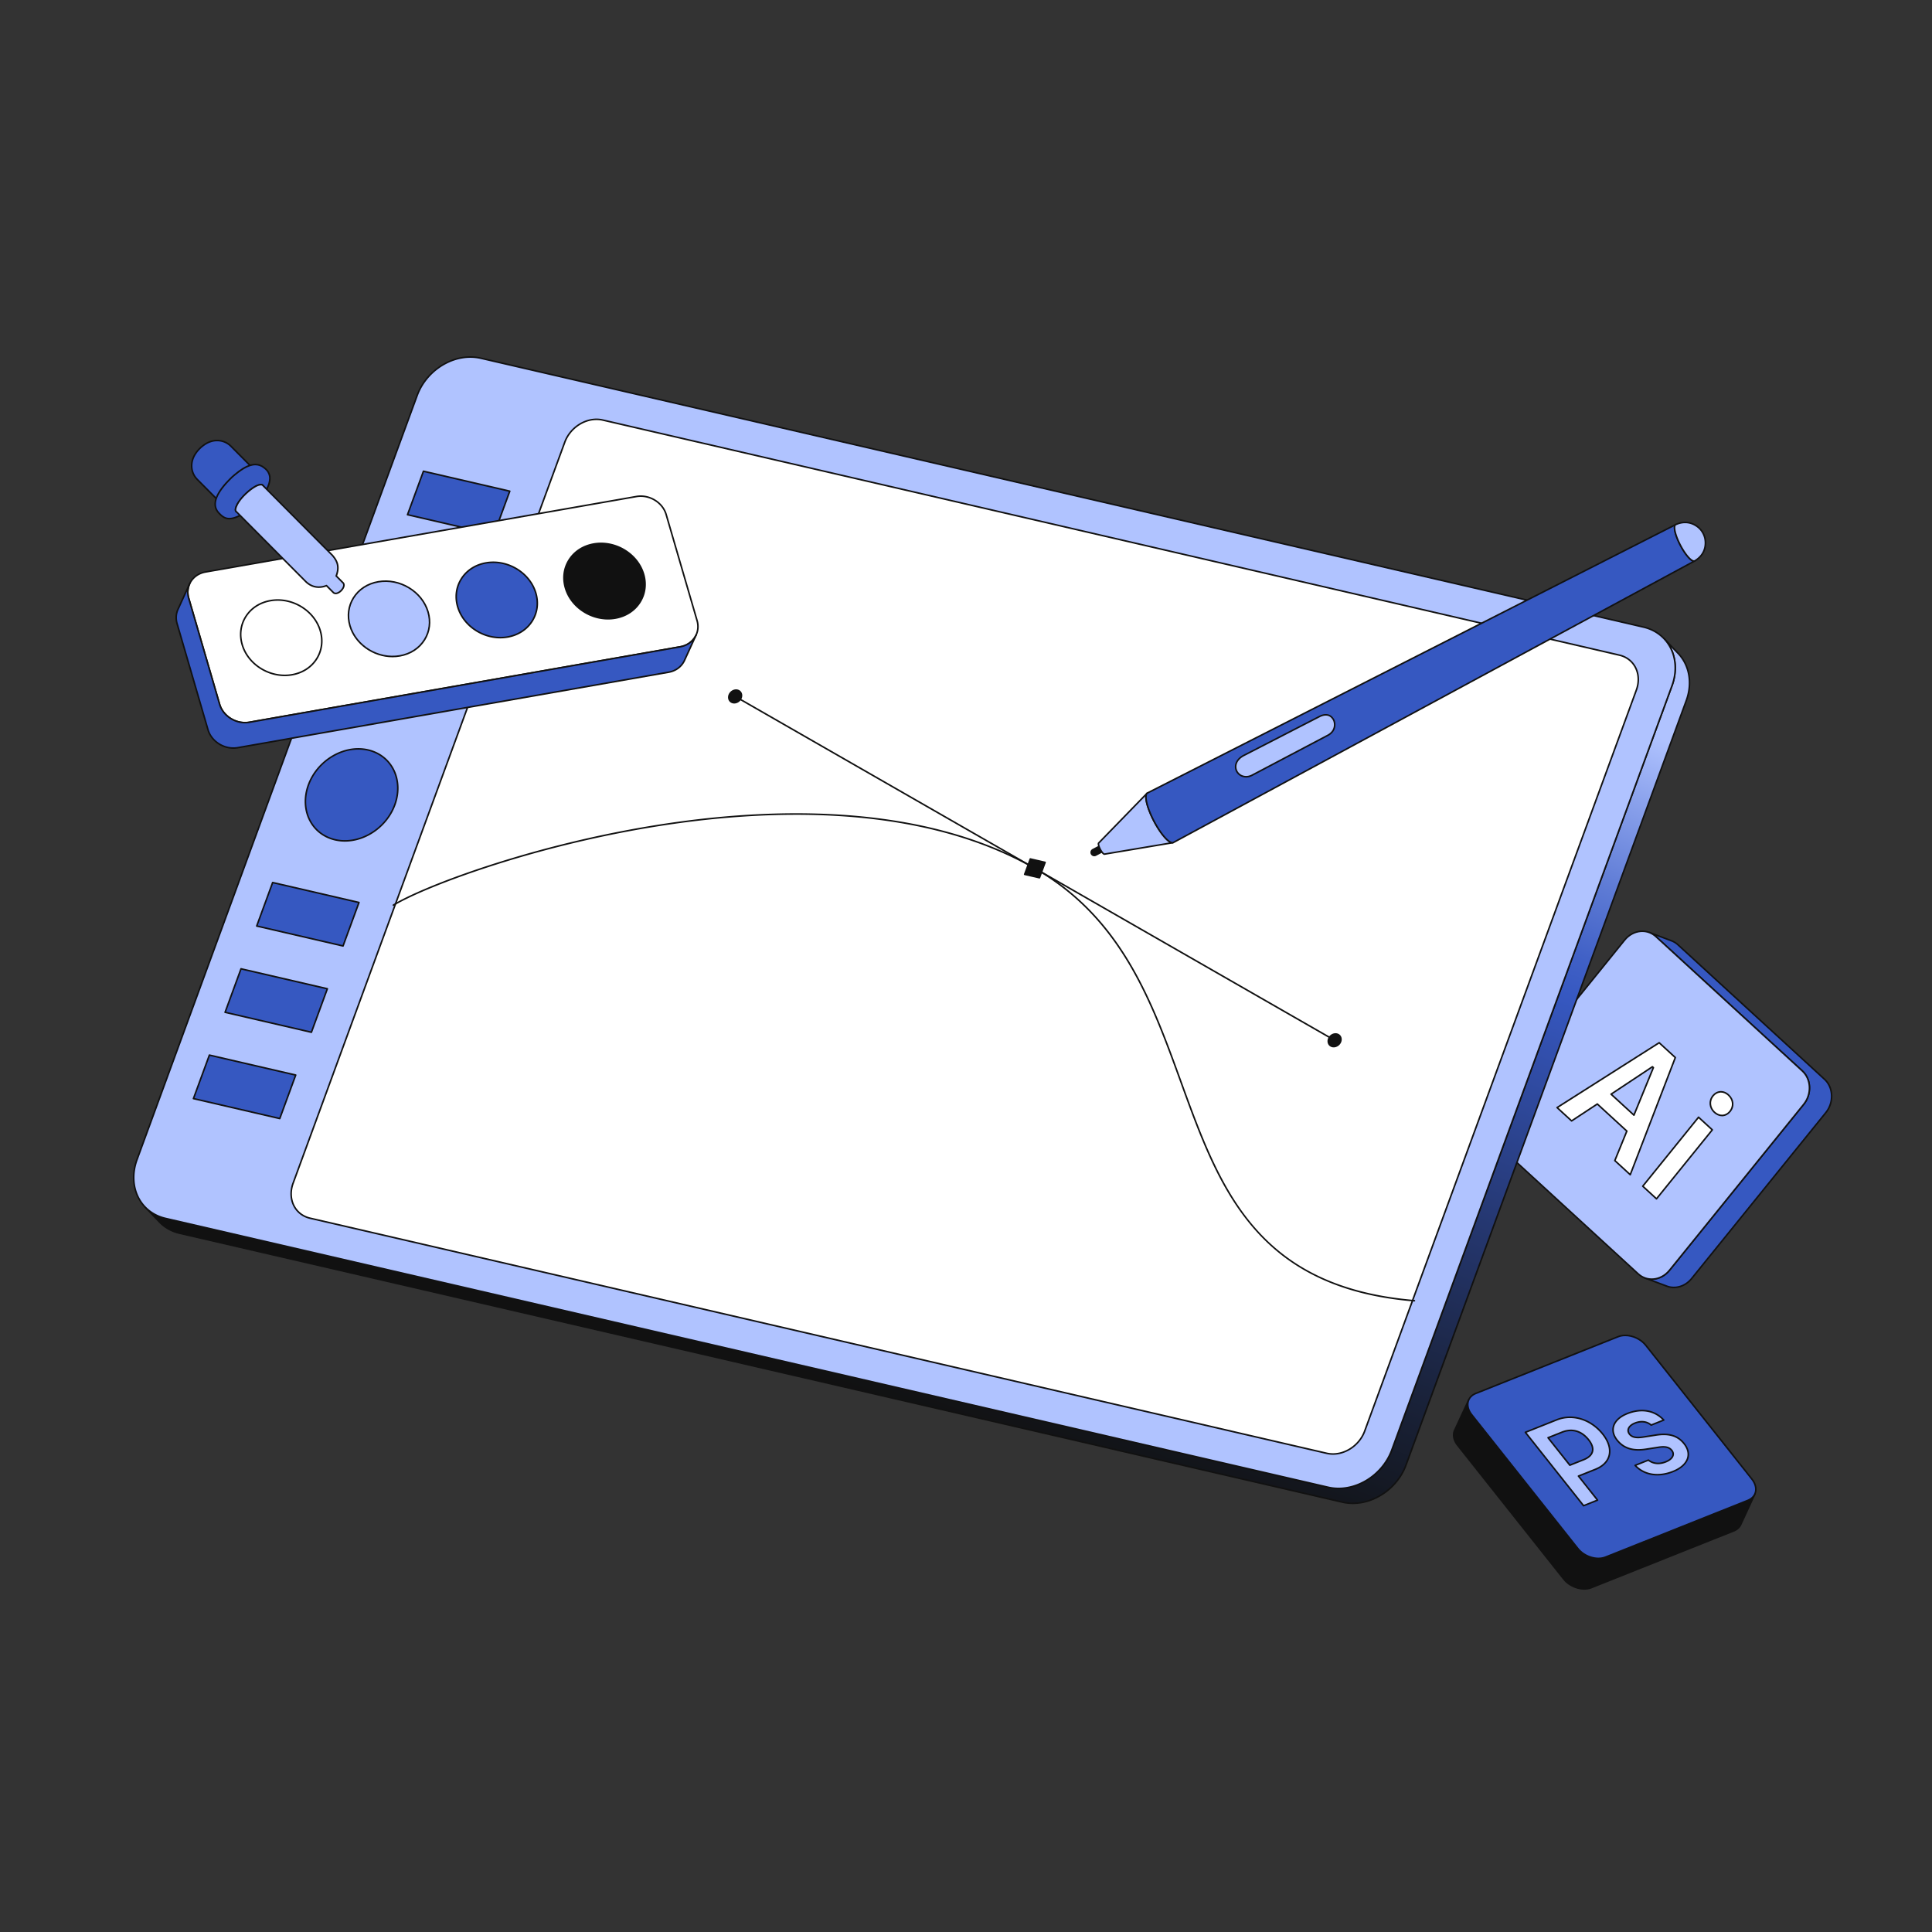 <svg xmlns="http://www.w3.org/2000/svg" viewBox="0 0 3000 3000" width="3000" height="3000"><rect x="0" y="0" width="3000" height="3000" fill="#333333" stroke="none"/><g transform="translate(2304.0 1444.8) rotate(0.0 270.6 277.8) scale(1.214 1.216)"><svg width="445.929" height="456.856" viewBox="0 0 445.929 456.856"><path d="M435.763 189.981 248.39 18.319a25.64 25.64 0 0 0-8.37-5.15L211.705 2.603a25.644 25.644 0 0 1 8.371 5.15l187.372 171.662c11.497 10.533 12.295 29.607 1.735 42.641L237.44 434.045c-8.233 10.162-20.901 13.607-31.533 9.64l28.315 10.566c10.632 3.967 23.301.522 31.533-9.64l171.744-211.988c10.559-13.035 9.761-32.108-1.736-42.642z" fill="#3658c1"/><path d="M243.129 456.847c-3.131 0-6.259-.541-9.258-1.66l-28.315-10.566a1 1 0 0 1 .7-1.874c10.494 3.916 22.712.165 30.406-9.332l171.743-211.988c10.2-12.589 9.467-31.105-1.633-41.274L219.4 8.49a24.64 24.64 0 0 0-8.019-4.941l-.025-.009a1 1 0 0 1 .7-1.874l28.315 10.565a26.595 26.595 0 0 1 8.696 5.35L436.44 189.244c11.865 10.871 12.689 30.612 1.836 44.008L266.532 445.24c-6.05 7.468-14.738 11.607-23.403 11.607zm-27.442-10.58 18.884 7.046c10.492 3.916 22.712.166 30.406-9.332l171.744-211.988c10.199-12.589 9.466-31.105-1.634-41.274L247.715 19.056a24.626 24.626 0 0 0-8.045-4.951l-18.863-7.039 187.317 171.612c11.865 10.871 12.689 30.612 1.836 44.008L238.217 434.674c-5.847 7.217-14.158 11.325-22.53 11.593z" fill="#111"/><path d="M407.448 179.416c11.497 10.533 12.294 29.607 1.735 42.641L237.44 434.045c-10.56 13.034-28.416 15.017-39.913 4.484L10.154 266.866c-11.497-10.533-12.272-29.586-1.713-42.62L180.184 12.258c10.56-13.034 28.394-15.038 39.891-4.505z" fill="#b0c3ff"/><path d="M214.863 446.291c-6.693 0-13.024-2.455-18.012-7.024L9.478 267.604c-11.853-10.859-12.667-30.591-1.814-43.987L179.407 11.629C184.869 4.887 192.638.676 200.722.076c7.427-.555 14.542 1.913 20.029 6.94l187.373 171.663c11.865 10.87 12.689 30.612 1.836 44.008L238.217 434.674c-5.456 6.734-13.221 10.94-21.307 11.541-.685.051-1.368.076-2.047.076zM202.761 2c-.627 0-1.257.023-1.89.07-7.536.56-14.793 4.502-19.909 10.817L9.218 224.876c-10.199 12.589-9.477 31.096 1.611 41.253l187.373 171.663c5.083 4.657 11.674 6.941 18.56 6.429 7.537-.56 14.791-4.498 19.9-10.805l171.744-211.988c10.199-12.589 9.466-31.105-1.633-41.274L219.4 8.49C214.791 4.268 208.942 2 202.761 2z" fill="#111"/><path d="M312.957 210.105c-6.398-5.861-14.664-5.277-19.81 1.075-5.167 6.378-4.488 15.158 1.91 21.02 6.486 5.942 14.686 5.297 19.853-1.081 5.147-6.353 4.534-15.072-1.953-21.014" fill="#fff"/><path d="M304.754 237.301c-3.627 0-7.276-1.528-10.372-4.364-6.701-6.139-7.547-15.554-2.012-22.386 2.632-3.248 6.168-5.192 9.957-5.473 3.949-.299 7.966 1.23 11.306 4.29 6.822 6.25 7.667 15.453 2.054 22.38-2.656 3.278-6.201 5.237-9.984 5.518-.316.023-.632.035-.949.035zm-1.465-30.259c-.271 0-.542.01-.813.03-3.234.24-6.271 1.923-8.551 4.738-4.849 5.985-4.088 14.25 1.809 19.653 2.955 2.708 6.441 4.053 9.823 3.81 3.227-.24 6.273-1.938 8.578-4.783 4.915-6.066 4.154-14.146-1.851-19.647-2.698-2.471-5.862-3.801-8.995-3.801z" fill="#111"/><path d="m162.825 209.074 52.883-35.019 1.231 1.127-24.879 60.675zm82.164-46.775-20.646-18.915-130.571 82.811 18.566 17.009 32.887-21.593 37.778 34.61-15.373 37.639 19.706 18.054z" fill="#fff"/><path d="M187.337 312.915c-.247 0-.489-.092-.676-.263l-19.706-18.054a1 1 0 0 1-.25-1.115l15.109-36.995-36.691-33.614-32.237 21.166a.999.999 0 0 1-1.224-.099l-18.566-17.009a1.002 1.002 0 0 1 .139-1.581l130.572-82.811a.999.999 0 0 1 1.211.107l20.646 18.915a1 1 0 0 1 .258 1.097L188.27 312.274a.999.999 0 0 1-.933.641zm-18.517-19.321 18.111 16.593 56.88-147.611-19.578-17.937L95.411 226.34l17.029 15.601 32.237-21.166c.383-.25.887-.21 1.224.099l37.778 34.61a1 1 0 0 1 .25 1.115zm23.24-56.737a1 1 0 0 1-.676-.263l-29.235-26.784a1 1 0 0 1 .124-1.571l52.883-35.019a.999.999 0 0 1 1.227.097l1.23 1.127a1 1 0 0 1 .25 1.117l-24.879 60.675a1.003 1.003 0 0 1-.924.621zM164.444 209.2l27.234 24.951 24.07-58.704-.14-.128z" fill="#111"/><path d="m292.287 254.617-17.58-16.106-71.355 88.076 17.58 16.106z" fill="#fff"/><path d="M220.932 343.693c-.249 0-.49-.093-.676-.263l-17.58-16.106a1 1 0 0 1-.102-1.367l71.355-88.076a1 1 0 0 1 1.453-.108l17.58 16.106a1 1 0 0 1 .102 1.367l-71.355 88.076a1 1 0 0 1-.777.371zm-16.211-17.208 16.103 14.752 70.094-86.52-16.103-14.752z" fill="#111"/></svg></g><g transform="translate(206.4 553.2) rotate(0.0 1209.0 891.0) scale(1.211 1.213)"><svg width="1996.945" height="1469.4" viewBox="0 0 1996.945 1469.4"><linearGradient id="a" gradientUnits="userSpaceOnUse" x1="1225.057" x2="812.666" y1="206.985" y2="1283.784"><stop offset="0" stop-color="#b0c3ff"/><stop offset=".072" stop-color="#8ca3ed"/><stop offset=".177" stop-color="#5e7bd5"/><stop offset=".258" stop-color="#4161c6"/><stop offset=".304" stop-color="#3658c1"/><stop offset=".34" stop-color="#3453b6"/><stop offset=".575" stop-color="#253770"/><stop offset=".771" stop-color="#1a233c"/><stop offset=".918" stop-color="#13161d"/><stop offset="1" stop-color="#111"/></linearGradient><g><path d="m1981.359 380.386-18.298-19.074c14.07 14.667 18.837 37.445 10.419 60.369l-359.308 978.437c-12.441 33.878-48.961 55.23-81.585 47.698L41.685 1103.613c-10.539-2.433-19.38-7.586-26.1-14.591l18.298 19.074c6.72 7.004 15.561 12.158 26.1 14.591l1490.901 344.201c32.624 7.532 69.144-13.819 81.585-47.698l359.308-978.437c8.418-22.923 3.652-45.7-10.418-60.367z" fill="url(#a)"/><path d="M1564.231 1469.391c-4.551 0-9.098-.495-13.571-1.528L59.759 1123.662c-10.359-2.392-19.556-7.535-26.596-14.873l-18.298-19.074a1 1 0 0 1 1.443-1.385c6.77 7.057 15.623 12.005 25.603 14.309l1490.901 344.202c32.092 7.409 68.169-13.706 80.421-47.069l359.308-978.436c7.977-21.723 4.067-44.457-10.202-59.332a1 1 0 0 1 1.443-1.384l18.298 19.074c14.803 15.43 18.878 38.96 10.636 61.406l-359.308 978.437c-10.882 29.635-40.107 49.854-69.177 49.854zM26.103 1098.541l8.503 8.864c6.77 7.057 15.623 12.005 25.603 14.309l1490.901 344.201c32.09 7.409 68.169-13.705 80.421-47.068l359.308-978.437c7.977-21.722 4.067-44.457-10.202-59.331l-8.456-8.814c7.618 14.405 8.609 32.407 2.236 49.761l-359.307 978.437c-12.587 34.276-49.705 55.956-82.749 48.328l-1490.9-344.203c-5.496-1.269-10.665-3.312-15.358-6.047z" fill="#111"/><path d="M1936.94 346.711c32.624 7.532 48.98 41.09 36.539 74.969l-359.307 978.437c-12.441 33.878-48.961 55.23-81.585 47.698L41.685 1103.613c-32.603-7.527-48.959-41.086-36.518-74.964L364.475 50.212c12.441-33.878 48.961-55.23 81.564-47.703z" fill="#b0c3ff"/><path d="M1545.932 1450.317a60.24 60.24 0 0 1-13.571-1.528L41.46 1104.588c-15.221-3.514-27.575-12.79-34.787-26.118-7.9-14.599-8.791-32.884-2.444-50.165L363.536 49.868c12.587-34.276 49.701-55.957 82.728-48.332l1490.901 344.202c15.232 3.516 27.594 12.796 34.808 26.128 7.899 14.597 8.79 32.88 2.444 50.159l-359.308 978.436c-10.882 29.636-40.108 49.856-69.177 49.856zM432.668 2.004c-28.243 0-56.656 19.695-67.254 48.553L6.106 1028.994c-6.148 16.743-5.301 34.429 2.326 48.524 6.935 12.816 18.825 21.738 33.478 25.121l1490.901 344.202c32.095 7.41 68.17-13.706 80.422-47.068l359.307-978.436c6.148-16.741 5.3-34.426-2.325-48.518-6.938-12.821-18.834-21.746-33.5-25.132L445.814 3.484c-4.331-1-8.738-1.48-13.146-1.48z" fill="#111"/><path d="M1905.992 382.603 602.351 81.634c-19.446-4.489-41.222 8.241-48.637 28.435l-348.357 948.619c-7.416 20.194 2.337 40.203 21.783 44.692l1303.641 300.969c19.446 4.49 41.221-8.241 48.636-28.435l348.358-948.619c7.415-20.193-2.337-40.202-21.783-44.692" fill="#fff"/><path d="M1538.73 1406.244c-2.742 0-5.479-.298-8.174-.921L226.915 1104.354c-9.194-2.123-16.657-7.726-21.015-15.779-4.764-8.805-5.305-19.824-1.482-30.233l348.357-948.618c7.572-20.618 29.912-33.655 49.801-29.064l1303.641 300.969c9.194 2.123 16.657 7.726 21.014 15.779 4.765 8.805 5.305 19.824 1.482 30.233l-348.357 948.618c-6.546 17.824-24.132 29.985-41.626 29.985zM594.368 81.735c-16.676 0-33.455 11.633-39.715 28.679l-348.357 948.618c-3.625 9.87-3.127 20.291 1.364 28.592 4.08 7.541 11.078 12.79 19.705 14.782l1303.641 300.969c18.937 4.373 40.236-8.101 47.473-27.805l348.357-948.618c3.625-9.87 3.128-20.291-1.363-28.592-4.08-7.54-11.078-12.79-19.705-14.782L602.126 82.608a34.467 34.467 0 0 0-7.758-.873z" fill="#111"/><path d="M301.51 504.014c-30.555-7.054-64.789 12.961-76.449 44.714-11.652 31.73 3.68 63.187 34.234 70.242 30.576 7.059 64.81-12.955 76.462-44.685 11.66-31.754-3.671-63.212-34.247-70.271" fill="#3658c1"/><path d="M271.808 621.377c-4.272 0-8.539-.465-12.737-1.434-14.284-3.298-25.878-12.004-32.648-24.515-7.412-13.697-8.25-30.845-2.3-47.046 11.809-32.156 46.627-52.497 77.613-45.343 14.294 3.3 25.895 12.009 32.665 24.522 7.413 13.699 8.25 30.854 2.296 47.067-10.206 27.79-37.619 46.749-64.889 46.749zm17.169-117.775c-26.445 0-53.053 18.445-62.978 45.47-5.752 15.663-4.957 32.212 2.182 45.405 6.492 11.999 17.622 20.351 31.339 23.518a54.747 54.747 0 0 0 12.322 1.387c26.452.002 53.057-18.431 62.976-45.443 5.756-15.674 4.962-32.231-2.177-45.426-6.494-12.001-17.63-20.356-31.356-23.525a54.681 54.681 0 0 0-12.308-1.386z" fill="#111"/><path d="M402.096 393.634 291.4 368.077l-20.448 55.684 110.696 25.557z" fill="#3658c1"/><path d="M381.648 450.318a.966.966 0 0 1-.225-.026l-110.696-25.556a.999.999 0 0 1-.714-1.319l20.448-55.684a1 1 0 0 1 1.164-.63l110.696 25.556a.999.999 0 0 1 .714 1.319l-20.448 55.684a1.002 1.002 0 0 1-.939.656zm-109.367-27.276 108.732 25.103 19.754-53.792-108.732-25.103z" fill="#111"/><path d="m442.662 283.169-110.696-25.556-20.448 55.683 110.696 25.556z" fill="#3658c1"/><path d="M422.214 339.852a.966.966 0 0 1-.225-.026L311.293 314.27a1.001 1.001 0 0 1-.714-1.32l20.448-55.683a1 1 0 0 1 1.164-.63l110.696 25.556a.999.999 0 0 1 .714 1.319l-20.448 55.683a1 1 0 0 1-.939.657zm-109.367-27.276 108.732 25.103 19.753-53.791L332.6 258.786z" fill="#111"/><path d="M483.22 172.726 372.523 147.17l-20.44 55.661 110.696 25.557z" fill="#3658c1"/><path d="M462.78 229.388a.966.966 0 0 1-.225-.026l-110.696-25.556a.999.999 0 0 1-.714-1.319l20.44-55.662a1 1 0 0 1 1.164-.63l110.696 25.556a1.001 1.001 0 0 1 .714 1.32l-20.44 55.662c-.148.4-.528.655-.939.655zm-109.368-27.276 108.732 25.103 19.746-53.769-108.732-25.103z" fill="#111"/><path d="M208.743 920.157 98.047 894.601l-20.448 55.683 110.696 25.556z" fill="#3658c1"/><path d="M188.296 976.84c-.074 0-.15-.009-.225-.026L77.374 951.258a1.001 1.001 0 0 1-.714-1.32l20.448-55.683a1 1 0 0 1 1.164-.63l110.696 25.556a.999.999 0 0 1 .714 1.319l-20.448 55.683a1 1 0 0 1-.938.657zM78.928 949.564l108.732 25.103 19.753-53.791-108.731-25.102z" fill="#111"/><path d="m249.309 809.691-110.696-25.556-20.449 55.684 110.697 25.556z" fill="#3658c1"/><path d="M228.861 866.375a.966.966 0 0 1-.225-.026L117.94 840.794a.999.999 0 0 1-.714-1.319l20.448-55.684a1 1 0 0 1 1.164-.63l110.696 25.556a.999.999 0 0 1 .714 1.319l-20.449 55.684a.999.999 0 0 1-.938.655zM119.494 839.1l108.732 25.103 19.754-53.792-108.732-25.103z" fill="#111"/><path d="m289.867 699.248-110.696-25.556-20.441 55.663 110.696 25.556z" fill="#3658c1"/><path d="M269.426 755.911a.966.966 0 0 1-.225-.026l-110.696-25.556a.999.999 0 0 1-.714-1.319l20.441-55.663a1 1 0 0 1 1.164-.63l110.696 25.556a.999.999 0 0 1 .714 1.319l-20.441 55.663a1 1 0 0 1-.939.656zm-109.367-27.276 108.732 25.103 19.746-53.771-108.732-25.103z" fill="#111"/></g></svg></g><g transform="translate(272.4 769.2) rotate(0.0 406.2 196.8) scale(1.215 1.217)"><svg width="668.788" height="323.411" viewBox="0 0 668.788 323.411"><path d="M589.119 1.478c16.413-2.87 33.536 7.484 38.064 22.999l39.493 135.318c4.528 15.515-5.182 30.561-21.594 33.431L94.513 289.499c-16.413 2.87-33.536-7.484-38.064-22.999L16.955 131.181c-4.528-15.515 5.182-30.561 21.595-33.431z" fill="#fff"/><path d="M88.952 290.979c-15.002 0-29.312-9.975-33.463-24.199L15.995 131.461c-2.225-7.624-1.22-15.405 2.83-21.91 4.22-6.778 11.164-11.319 19.553-12.786L588.946.493l.172.985-.172-.985c16.938-2.964 34.518 7.673 39.196 23.704l39.494 135.318c2.225 7.625 1.22 15.406-2.83 21.911-4.22 6.778-11.164 11.319-19.553 12.786L94.685 290.483a33.258 33.258 0 0 1-5.733.496zM594.704 1.996c-1.8 0-3.61.152-5.413.467L38.722 98.734c-7.821 1.368-14.284 5.584-18.199 11.874-3.745 6.016-4.671 13.222-2.608 20.292l39.493 135.318c4.402 15.085 20.972 25.081 36.932 22.295l550.569-96.271c7.821-1.368 14.284-5.584 18.2-11.874 3.745-6.016 4.671-13.222 2.607-20.293L626.222 24.757c-3.904-13.38-17.382-22.761-31.518-22.761z" fill="#111"/><g><path d="M121.453 134.326c-27.593 4.825-43.776 29.902-36.153 56.022 7.617 26.098 36.155 43.354 63.748 38.53 27.57-4.821 43.753-29.898 36.137-55.995-7.624-26.121-36.162-43.378-63.732-38.557" fill="#fff"/><path d="M139.731 230.682c-24.833 0-48.52-16.51-55.391-40.053-3.692-12.651-2.054-25.517 4.613-36.225 6.943-11.152 18.424-18.632 32.328-21.063l.172.985-.172-.985c28.018-4.901 57.116 12.713 64.864 39.261 3.689 12.64 2.05 25.497-4.615 36.203-6.942 11.15-18.416 18.628-32.309 21.057a54.95 54.95 0 0 1-9.49.82zm-8.949-96.161c-3.046 0-6.106.257-9.157.79-13.336 2.332-24.337 9.488-30.975 20.15-6.362 10.219-7.921 22.509-4.391 34.607 6.625 22.699 29.481 38.614 53.447 38.616 3.05 0 6.114-.257 9.17-.792 13.325-2.33 24.319-9.484 30.956-20.145 6.361-10.216 7.921-22.499 4.393-34.585-6.629-22.712-29.485-38.641-53.443-38.641z" fill="#111"/><path d="M259.15 110.248c-27.571 4.821-43.755 29.898-36.131 56.018 7.617 26.098 36.155 43.354 63.727 38.533 27.593-4.825 43.776-29.902 36.16-55.999-7.624-26.12-36.162-43.376-63.756-38.552" fill="#b0c3ff"/><path d="M277.436 206.604c-24.824.001-48.505-16.511-55.377-40.057-3.693-12.653-2.054-25.52 4.614-36.23 6.94-11.147 18.413-18.625 32.305-21.053 28.033-4.899 57.139 12.709 64.887 39.257 3.688 12.639 2.05 25.494-4.614 36.198-6.944 11.153-18.427 18.635-32.333 21.066-3.157.552-6.33.819-9.482.819zm-18.113-95.371c-13.323 2.33-24.316 9.482-30.951 20.141-6.363 10.221-7.923 22.513-4.392 34.613 7.468 25.588 35.548 42.555 62.594 37.829 13.338-2.333 24.34-9.49 30.98-20.154 6.359-10.214 7.919-22.496 4.392-34.581-7.472-25.601-35.564-42.575-62.623-37.848zm-.173-.984h.01z" fill="#111"/><path d="M396.871 86.167c-27.571 4.821-43.755 29.898-36.131 56.018 7.617 26.098 36.155 43.354 63.727 38.533 27.593-4.825 43.776-29.902 36.16-55.999-7.624-26.12-36.163-43.377-63.756-38.552" fill="#3658c1"/><g fill="#111"><path d="M415.157 182.522c-24.824.001-48.505-16.511-55.377-40.057-3.693-12.653-2.054-25.52 4.614-36.229 6.941-11.148 18.414-18.625 32.305-21.054 28.033-4.9 57.139 12.708 64.887 39.257 3.689 12.638 2.05 25.493-4.614 36.197-6.944 11.154-18.427 18.636-32.333 21.068a55.036 55.036 0 0 1-9.482.818zm-18.114-95.37c-13.324 2.33-24.316 9.482-30.952 20.141-6.363 10.221-7.923 22.513-4.392 34.612 7.468 25.588 35.546 42.555 62.594 37.829 13.338-2.333 24.341-9.49 30.98-20.155 6.359-10.214 7.919-22.495 4.392-34.58-7.47-25.601-35.566-42.573-62.622-37.847.001 0 .001 0 0 0zm-.172-.985h.01zm137.72-24.082c-27.593 4.825-43.776 29.902-36.153 56.022 7.617 26.098 36.155 43.354 63.748 38.53 27.593-4.825 43.776-29.902 36.16-55.999-7.624-26.121-36.162-43.378-63.755-38.553"/><path d="M552.869 158.441c-24.833 0-48.52-16.51-55.392-40.054-3.692-12.651-2.054-25.516 4.613-36.224 6.943-11.152 18.424-18.632 32.328-21.063 28.03-4.901 57.139 12.708 64.887 39.257 3.688 12.638 2.05 25.494-4.614 36.197-6.944 11.154-18.427 18.636-32.333 21.067a54.93 54.93 0 0 1-9.489.82zM534.763 63.07c-13.336 2.332-24.336 9.488-30.975 20.15-6.362 10.219-7.921 22.509-4.391 34.606 7.468 25.588 35.559 42.558 62.616 37.825 13.338-2.333 24.341-9.49 30.98-20.155 6.359-10.214 7.919-22.495 4.392-34.58-7.47-25.599-35.563-42.575-62.622-37.846zm-.172-.985h.01z"/></g></g><path d="M645.081 193.227 94.513 289.499c-16.413 2.87-33.536-7.484-38.064-23L16.955 131.181c-1.88-6.443-1.305-12.805 1.186-18.248L3.298 145.368c-2.491 5.443-3.066 11.805-1.185 18.248l39.493 135.319c4.528 15.515 21.651 25.869 38.064 22.999l550.568-96.272c9.597-1.678 16.902-7.519 20.409-15.183l14.843-32.435c-3.506 7.664-10.812 13.505-20.409 15.183z" fill="#3658c1"/><path d="M74.11 323.414c-15.003.001-29.313-9.974-33.464-24.199L1.152 163.896c-1.894-6.489-1.466-13.04 1.236-18.944l14.843-32.435a.999.999 0 1 1 1.818.832c-2.5 5.462-2.892 11.531-1.135 17.552l39.493 135.318c4.402 15.084 20.969 25.081 36.932 22.295l550.569-96.271.172.985-.172-.985c8.97-1.569 16.14-6.896 19.672-14.614a.999.999 0 1 1 1.818.832l-.019.042-14.824 32.393c-3.81 8.327-11.518 14.068-21.146 15.751L79.842 322.918a33.346 33.346 0 0 1-5.732.496zM14.851 122.523l-10.644 23.26c-2.5 5.461-2.892 11.531-1.135 17.552l39.493 135.318c4.402 15.084 20.971 25.081 36.932 22.295l550.569-96.272c8.97-1.569 16.14-6.895 19.672-14.614l10.614-23.195c-4.005 3.749-9.191 6.311-15.099 7.344L94.685 290.483c-16.934 2.961-34.517-7.672-39.196-23.704L15.995 131.461c-.872-2.989-1.252-5.991-1.144-8.938z" fill="#111"/></svg></g><g transform="translate(609.6 1070.4) rotate(0.0 793.8 475.2) scale(1.215 1.215)"><svg width="1306.896" height="782.369" viewBox="0 0 1306.896 782.369"><g fill="#111"><path d="M440.702 1.195c-4.2-.97-8.865 1.774-10.459 6.115-1.593 4.339.484 8.641 4.684 9.611 3.079.711 6.433-.592 8.623-3.062a9.624 9.624 0 0 0 1.836-3.053c1.594-4.341-.505-8.646-4.684-9.611"/><path d="M436.624 18.11a8.549 8.549 0 0 1-1.922-.216c-2.204-.509-3.992-1.852-5.036-3.781-1.131-2.09-1.262-4.695-.362-7.149 1.76-4.792 6.975-7.817 11.622-6.744 2.198.508 3.985 1.852 5.031 3.785 1.132 2.092 1.266 4.696.366 7.145a10.7 10.7 0 0 1-2.026 3.371c-2.025 2.286-4.887 3.589-7.673 3.589zM438.972 2c-3.264 0-6.556 2.295-7.79 5.654-.703 1.915-.615 3.922.243 5.507.767 1.418 2.091 2.406 3.727 2.784 2.627.606 5.63-.473 7.65-2.751a8.618 8.618 0 0 0 1.646-2.734c.701-1.91.611-3.916-.248-5.504-.769-1.421-2.091-2.411-3.722-2.788A6.777 6.777 0 0 0 438.972 2zm767.857 438.66c-3.088-.713-6.45.598-8.639 3.079a9.691 9.691 0 0 0-1.82 3.035c-1.594 4.34.504 8.647 4.684 9.612 4.178.965 8.865-1.775 10.459-6.116 1.593-4.339-.506-8.646-4.684-9.61"/><path d="M1202.749 457.577c-.644 0-1.287-.07-1.92-.216-2.198-.508-3.985-1.852-5.031-3.784-1.132-2.093-1.266-4.697-.367-7.146a10.71 10.71 0 0 1 2.009-3.353c2.499-2.832 6.273-4.163 9.614-3.392 2.198.508 3.985 1.852 5.031 3.785 1.132 2.093 1.266 4.697.367 7.145-1.521 4.139-5.619 6.96-9.703 6.961zm2.366-16.11c-2.224 0-4.528 1.067-6.176 2.933a8.718 8.718 0 0 0-1.631 2.719c-.702 1.911-.611 3.917.248 5.505.769 1.421 2.091 2.411 3.721 2.787 3.703.854 7.871-1.607 9.296-5.486.701-1.91.611-3.916-.249-5.504-.769-1.421-2.091-2.411-3.722-2.788a6.665 6.665 0 0 0-1.487-.166z"/><path d="M1197.793 446.01a.997.997 0 0 1-.497-.133l-753.44-432.19a1 1 0 1 1 .995-1.735l753.44 432.19a1 1 0 0 1-.498 1.868z"/><path d="M1305.897 782.369a.787.787 0 0 1-.084-.004c-49.001-4.098-90.146-14.589-125.785-32.072-31.901-15.649-58.708-36.627-81.951-64.132-43.242-51.17-66.719-115.88-91.574-184.389-37.241-102.648-75.75-208.791-185.926-271.99-148.95-85.441-346.057-76.6-485.181-54.138-89.616 14.469-165.089 35.969-212.622 51.456-62.986 20.523-103.935 39.055-121.256 49.554a1 1 0 0 1-1.036-1.711c17.416-10.557 58.525-29.169 121.673-49.745 47.6-15.51 123.18-37.04 212.923-51.529 139.442-22.514 337.037-31.355 486.494 54.377 110.811 63.564 149.447 170.057 186.811 273.043 48.948 134.917 95.182 262.352 297.597 279.283a1 1 0 0 1-.083 1.997z"/><path d="m833.926 221.152-18.887-4.36-2.174 5.921-.907 2.471-.133.362-3.996 10.881 18.887 4.361 2.019-5.499.146-.398.907-2.471z"/><path d="M826.716 241.788a.966.966 0 0 1-.225-.026l-18.887-4.36a.999.999 0 0 1-.714-1.319l7.211-19.636a1.001 1.001 0 0 1 1.164-.63l18.887 4.36a.999.999 0 0 1 .714 1.319l-7.211 19.636a1.002 1.002 0 0 1-.939.656zm-17.558-6.08 16.923 3.907 6.516-17.743-16.923-3.907z"/></g></svg></g><g transform="translate(1693.2 810.0) rotate(0.0 478.2 259.8) scale(1.216 1.216)"><svg width="786.315" height="427.305" viewBox="0 0 786.315 427.305"><g><path d="M16.232 420.886c-.229.12-.63-.088-1.153-.654a7.834 7.834 0 0 1-.484-.586c-.909-1.212-1.793-2.995-2.106-4.317a4.155 4.155 0 0 1-.104-.617c-.036-.424.04-.685.207-.773l-9.49 4.973c-1.613.889-2.398 2.605-2 4.372.446 1.98 2.807 3.917 5.64 2.574z" fill="#111"/><path d="M4.858 427.3a4.686 4.686 0 0 1-2.063-.475c-1.33-.648-2.353-1.92-2.668-3.32-.498-2.213.48-4.359 2.493-5.468l9.509-4.983a1.001 1.001 0 0 1 1.25 1.505l.004.069c.011.135.039.292.081.47.275 1.161 1.087 2.821 1.933 3.948.14.187.28.358.419.508.165.178.283.279.356.334a1 1 0 0 1 .526 1.884l-9.49 4.973c-.784.371-1.578.555-2.35.555zm6.675-11.676-7.966 4.175c-1.213.669-1.791 1.924-1.489 3.267.182.809.807 1.579 1.593 1.961.561.273 1.475.481 2.643-.072l7.931-4.156a9.011 9.011 0 0 1-.449-.553c-.991-1.321-1.915-3.21-2.263-4.622z" fill="#111"/><path d="M95.52 403.756c-1.867-2.024-3.767-4.402-5.642-7.025-7.831-10.955-15.224-26.171-17.93-37.606a43.041 43.041 0 0 1-.794-4.192c-.542-4.039-.13-6.725 1.075-7.964l-61.691 63.44c-.271.279-.364.883-.242 1.792.038.285.097.599.179.943.609 2.573 2.272 5.997 4.034 8.462.422.59.849 1.125 1.27 1.581.948 1.027 1.701 1.479 2.187 1.398l87.273-14.618c-2.16.362-5.507-1.645-9.719-6.211z" fill="#b0c3ff"/><path d="M17.85 425.594c-.814 0-1.736-.568-2.806-1.729a17.553 17.553 0 0 1-1.348-1.677c-1.885-2.638-3.571-6.18-4.194-8.813-.09-.38-.155-.727-.197-1.041-.166-1.236.003-2.094.516-2.622l61.686-63.435a1 1 0 1 1 1.439 1.389l-.005.005c-.577.598-1.441 2.317-.796 7.128.167 1.245.428 2.623.776 4.095 2.623 11.083 9.764 26.054 17.77 37.255 1.893 2.647 3.764 4.978 5.564 6.928 5.322 5.771 7.941 6.051 8.818 5.903a1 1 0 1 1 .331 1.972l-.007.001-87.266 14.617a1.64 1.64 0 0 1-.281.024zM11.262 411.1c.016 0-.07.261.025.968.034.256.087.538.161.846.56 2.367 2.154 5.703 3.875 8.111.409.571.809 1.071 1.191 1.484.933 1.012 1.351 1.085 1.355 1.086l82.956-13.902c-1.792-1.086-3.81-2.842-6.039-5.259-1.855-2.011-3.78-4.407-5.72-7.122-8.143-11.392-15.412-26.646-18.089-37.957a44.17 44.17 0 0 1-.812-4.29c-.219-1.636-.29-3.076-.214-4.317z" fill="#111"/></g><g><path d="M763.941 45.808a50.754 50.754 0 0 1-3.222-3.901c-6.073-8.092-11.974-19.997-14.063-28.826-.37-1.562-.599-2.938-.698-4.124-.237-2.841.275-4.587 1.402-5.16L72.909 346.464c-1.537.781-2.235 3.162-1.912 7.037.135 1.617.448 3.494.952 5.624 2.85 12.041 10.896 28.275 19.178 39.311 1.466 1.954 2.94 3.745 4.394 5.32 4.775 5.176 8.439 7.063 10.52 5.939L771.656 50.163c-1.527.824-4.214-.56-7.715-4.355z" fill="#3658c1"/><path d="M104.737 411.009c-2.552 0-5.943-2.23-9.951-6.575-1.45-1.572-2.95-3.388-4.458-5.398-8.566-11.413-16.523-27.73-19.352-39.68-.506-2.14-.834-4.082-.975-5.771-.359-4.306.467-7.001 2.455-8.011L746.907 2.905c-.013.007-.007.003 0 0a.999.999 0 1 1 .905 1.783c-.725.368-1.046 1.933-.858 4.185.097 1.158.324 2.496.675 3.977 2.024 8.556 7.736 20.257 13.89 28.457a49.201 49.201 0 0 0 3.157 3.823c3.484 3.777 5.68 4.598 6.504 4.154a1 1 0 0 1 .95 1.76L106.516 410.575a3.685 3.685 0 0 1-1.779.434zM745.005 6.115 73.361 347.356c-1.142.581-1.641 2.79-1.368 6.062.133 1.591.445 3.434.928 5.477 2.771 11.71 10.587 27.724 19.005 38.94 1.468 1.957 2.925 3.72 4.329 5.242 4.887 5.298 8.013 6.438 9.31 5.738L768.4 50.785c-1.509-.751-3.244-2.186-5.194-4.299a51.52 51.52 0 0 1-3.286-3.979c-6.301-8.396-12.155-20.402-14.236-29.196-.374-1.577-.617-3.014-.722-4.271-.093-1.117-.079-2.093.043-2.925z" fill="#111"/><path d="M310.757 253.533c-3.498-6.875-9.746-8.651-17.593-5l-98.072 50.421c-14.548 8.237-10.924 23.201-.259 26.23 5.395 1.532 9.57-.417 11.353-1.249l97.62-51.439c9.66-5.678 8.771-14.887 6.951-18.963" fill="#b0c3ff"/><path d="M198.883 326.757a15.75 15.75 0 0 1-4.323-.611c-5.418-1.539-9.343-6.067-9.998-11.535-.762-6.359 2.991-12.537 10.037-16.527l98.107-50.44c8.324-3.876 15.215-1.888 18.942 5.435l.031.067c1.939 4.369 2.886 14.185-7.367 20.212l-97.66 51.461c-1.41.66-4.149 1.938-7.769 1.938zm101.698-79.093c-2.106 0-4.446.59-6.996 1.776l-98.036 50.403c-6.38 3.614-9.674 8.917-9.001 14.53.559 4.665 3.918 8.531 8.559 9.849 5.035 1.43 8.974-.408 10.656-1.193l97.577-51.418c8.994-5.289 8.201-13.848 6.513-17.651-2.137-4.182-5.284-6.296-9.272-6.296z" fill="#111"/><path d="M778.451 9.391c4.454 4.806 5.779 9.959 6.214 11.652 1.208 5.649 2.386 19.844-12.856 29.036-1.678.909-4.366-.474-7.868-4.271-7.087-7.682-14.825-22.335-17.285-32.728-1.255-5.305-.893-8.475.706-9.285 17.315-7.922 28.936 3.272 31.089 5.596" fill="#b0c3ff"/><path d="M770.707 51.341c-2.017 0-4.524-1.628-7.5-4.855-7.173-7.776-15.034-22.659-17.523-33.175-1.353-5.716-.928-9.315 1.227-10.407 17.975-8.226 30.039 3.395 32.274 5.808 4.626 4.992 5.998 10.329 6.449 12.083 1.266 5.918 2.483 20.618-13.308 30.142a3.36 3.36 0 0 1-1.619.404zM759.414 2.007c-3.481 0-7.378.75-11.636 2.698-.836.425-1.407 2.827-.149 8.145 2.422 10.236 10.069 24.716 17.047 32.28 2.957 3.206 5.446 4.725 6.657 4.07 14.65-8.837 13.521-22.49 12.354-27.948-.41-1.592-1.688-6.561-5.97-11.181-1.542-1.666-8.14-8.064-18.303-8.064z" fill="#111"/></g></svg></g><g transform="translate(2256.0 2072.4) rotate(0.0 235.8 198.0) scale(1.216 1.216)"><svg width="387.897" height="325.725" viewBox="0 0 387.897 325.725"><path d="m376.771 211.6-181.849 72.495c-11.158 4.448-26.96-.453-35.28-10.943L24.046 102.193c-5.145-6.487-6.228-13.597-3.667-19.13L2.333 122.051C-.229 127.585.854 134.695 6 141.181L141.595 312.14c8.32 10.49 24.122 15.392 35.28 10.943l181.849-72.495c4.254-1.696 7.218-4.505 8.796-7.915l18.046-38.988c-1.578 3.41-4.541 6.219-8.795 7.915z" fill="#111"/><path d="M167.857 325.711c-9.851 0-20.63-4.861-27.045-12.95L5.216 141.803c-5.191-6.545-6.608-14.085-3.791-20.172l18.046-38.988a1 1 0 0 1 1.815.84c-2.493 5.387-1.169 12.149 3.542 18.089l135.596 170.959c8.055 10.155 23.364 14.925 34.126 10.636l181.849-72.495c3.866-1.542 6.718-4.095 8.248-7.384l.01-.021a1 1 0 0 1 1.815.84l-18.046 38.988c-1.747 3.772-4.974 6.686-9.333 8.423l-181.849 72.495c-2.89 1.152-6.087 1.698-9.387 1.698zM18.087 90.395 3.24 122.471c-2.493 5.387-1.169 12.149 3.542 18.089l135.596 170.959c8.055 10.156 23.364 14.926 34.126 10.636l181.849-72.495c3.875-1.545 6.731-4.106 8.259-7.406l14.858-32.101a19.424 19.424 0 0 1-4.33 2.376l-.37-.929.37.929-181.849 72.495c-11.525 4.596-27.869-.452-36.434-11.25L23.262 102.814c-3.138-3.956-4.897-8.276-5.175-12.419z" fill="#111"/><path d="M211.035 2.64c11.158-4.448 26.939.462 35.258 10.952l135.597 170.96c8.32 10.49 6.039 22.6-5.119 27.048l-181.849 72.495c-11.158 4.448-26.96-.453-35.28-10.943L24.046 102.193c-8.32-10.49-6.018-22.609 5.14-27.057z" fill="#3658c1"/><path d="M185.903 286.723c-9.851 0-20.629-4.861-27.045-12.95L23.262 102.814c-4.472-5.638-6.178-12.091-4.682-17.705 1.312-4.922 4.947-8.795 10.236-10.903L210.665 1.712l.37.929-.37-.929c11.513-4.591 27.847.46 36.412 11.259L382.673 183.93c4.476 5.644 6.186 12.1 4.69 17.712-1.31 4.915-4.94 8.781-10.222 10.886l-181.849 72.495c-2.892 1.154-6.089 1.7-9.389 1.7zM220.105 1.997c-3.061 0-6.021.505-8.699 1.573L29.556 76.064c-4.687 1.869-7.899 5.264-9.044 9.561-1.332 4.997.242 10.809 4.316 15.946L160.425 272.53c8.055 10.156 23.364 14.926 34.126 10.636L376.4 210.671c4.68-1.866 7.887-5.255 9.03-9.543 1.331-4.996-.245-10.811-4.325-15.955L245.51 14.214c-6.048-7.626-16.181-12.217-25.405-12.217z" fill="#111"/><path d="m149.362 166.736-27.809-35.061 17.67-7.044c12.852-5.123 25.006-1.83 34.119 9.66 8.855 11.164 6.345 20.356-6.375 25.427zm-16.569-57.994-40.182 16.019 74.313 93.694 17.823-7.105-24.361-30.714 21.6-8.611c20.166-8.039 24.193-26.379 9.462-44.951-14.99-18.899-38.749-26.268-58.655-18.332" fill="#b0c3ff"/><path d="M166.924 219.454c-.299 0-.59-.134-.784-.378l-74.313-93.693a1 1 0 0 1 .413-1.55l40.182-16.019c20.463-8.157 44.497-.667 59.808 18.638 7.647 9.642 10.59 19.714 8.285 28.36-2.127 7.98-8.406 14.253-18.16 18.141l-20.352 8.114 23.526 29.661a1 1 0 0 1-.413 1.55l-17.823 7.105a.988.988 0 0 1-.369.071zm-72.695-94.262 73.016 92.058 15.883-6.332-23.526-29.661a1 1 0 0 1 .413-1.55l21.6-8.611c9.144-3.645 15.011-9.454 16.969-16.799 2.138-8.021-.675-17.468-7.919-26.602-14.759-18.607-37.865-25.851-57.501-18.024zm55.133 42.544c-.299 0-.59-.134-.784-.378l-27.809-35.061a1 1 0 0 1 .413-1.55l17.67-7.044c13.408-5.347 25.935-1.806 35.273 9.967 4.628 5.835 6.331 11.209 5.061 15.973-1.243 4.663-5.229 8.365-11.85 11.004l-17.605 7.019c-.119.047-.245.07-.369.07zm-26.191-35.63 26.511 33.425 16.913-6.743c6.001-2.393 9.587-5.643 10.658-9.662 1.098-4.12-.482-8.902-4.695-14.215-8.741-11.021-20.449-14.342-32.965-9.353z" fill="#111"/><path d="M222.653 100.854c-17.8 7.096-23.16 20.944-12.963 33.801 8.498 10.715 20.316 14.304 37.277 11.624l15.731-2.43c8.383-1.354 13.625-.112 16.829 3.928 4.16 5.245.979 11.214-7.659 14.658-8.575 3.419-16.348 2.408-22.175-2.201l-16.932 6.75c11.549 12.4 29.53 15.331 48.373 7.819s24.991-21.916 14.162-35.569c-8.287-10.449-19.64-13.632-36.489-10.918l-15.573 2.448c-8.876 1.417-14.438.383-17.627-3.638-4.079-5.143-.98-10.998 6.813-14.105 8.01-3.193 15.594-2.025 20.796 2.481l16.086-6.413c-11.484-12.423-28.697-15.392-46.649-8.235" fill="#b0c3ff"/><path d="M261.103 179.886c-11.359 0-21.563-4.157-29.074-12.22a1 1 0 0 1 .361-1.61l16.932-6.75a.995.995 0 0 1 .99.145c5.693 4.502 13.217 5.232 21.185 2.056 4.721-1.882 7.875-4.634 8.651-7.55.501-1.88.028-3.75-1.405-5.557-2.98-3.757-7.882-4.856-15.886-3.562l-15.737 2.43c-17.401 2.751-29.544-1.061-38.214-11.991-4.708-5.936-6.354-12.237-4.759-18.223 1.904-7.143 8.344-13.226 18.135-17.128 18.535-7.389 35.939-4.296 47.752 8.487a1 1 0 0 1-.364 1.607l-16.086 6.413a.999.999 0 0 1-1.025-.173c-5.119-4.434-12.324-5.276-19.771-2.308-4.212 1.679-7.052 4.234-7.792 7.009-.495 1.856-.013 3.773 1.392 5.545 2.89 3.644 8.035 4.652 16.686 3.272l15.576-2.449c17.465-2.812 29.007.668 37.428 11.284 4.878 6.151 6.585 12.671 4.938 18.855-2.016 7.565-8.946 14.051-19.513 18.264-6.984 2.785-13.883 4.154-20.4 4.154zm-26.585-12.525c11.268 11.165 28.431 13.616 46.246 6.514 9.964-3.973 16.471-9.982 18.32-16.921 1.479-5.549-.102-11.461-4.572-17.097-7.917-9.982-18.879-13.235-35.546-10.552l-15.577 2.449c-9.445 1.509-15.173.273-18.566-4.004-1.813-2.287-2.421-4.812-1.757-7.303.904-3.392 4.178-6.437 8.983-8.352 7.941-3.167 15.683-2.336 21.35 2.259l14.152-5.642c-11.193-11.248-27.333-13.785-44.529-6.929-9.188 3.664-15.206 9.27-16.942 15.786-1.426 5.35.093 11.043 4.393 16.464 8.174 10.306 19.722 13.884 36.337 11.258l15.734-2.43c8.683-1.403 14.329-.039 17.766 4.294 1.822 2.297 2.434 4.827 1.771 7.315-.956 3.585-4.451 6.744-9.844 8.893-8.449 3.369-16.486 2.658-22.703-1.99zm-11.866-66.507h.01z" fill="#111"/></svg></g><g transform="translate(296.4 682.8) rotate(0.0 119.4 120.0) scale(1.237 1.232)"><svg width="193.105" height="194.731" viewBox="0 0 193.105 194.731"><path d="M50.289 8.198c-4.497-4.5-10.463-7.054-16.8-7.192C26.558.855 20.958 3.58 17.48 5.893 11.772 9.69 7.006 14.905 4.06 20.579.519 27.401.872 33.601 1.188 35.951c.167 1.237.556 4.133 2.251 7.628 1.5 3.093 2.93 4.659 4.586 6.473l.001.001L35.115 77.42c-2.106-2.128-.943-7.42 3.787-14.653C46.5 51.148 60.425 38.92 70.004 35.455c3.616-1.308 6.096-1.18 7.373.11z" fill="#3658c1"/><path d="M35.117 78.421a1 1 0 0 1-.711-.296L7.317 50.757c-1.737-1.901-3.213-3.518-4.776-6.741C.774 40.373.371 37.368.198 36.084c-.329-2.443-.698-8.891 2.975-15.966 3.023-5.822 7.908-11.169 13.754-15.057C20.525 2.668 26.345-.134 33.511.006c6.596.145 12.806 2.803 17.485 7.485l.004.004 27.089 27.367a1 1 0 0 1-1.422 1.408l-.004-.004c-1.017-1.022-3.26-.975-6.318.13-9.39 3.397-23.119 15.473-30.604 26.919-5.044 7.714-5.26 12.041-3.912 13.402a1 1 0 0 1-.712 1.704zM32.937 2c-6.428 0-11.634 2.551-14.903 4.726C12.465 10.43 7.817 15.513 4.948 21.04 1.539 27.608 1.877 33.562 2.18 35.818a23.154 23.154 0 0 0 2.159 7.325c1.437 2.962 2.822 4.479 4.426 6.234l24.368 24.618c.17-3.001 1.843-7.05 4.933-11.775 7.688-11.754 21.862-24.183 31.599-27.705 1.733-.627 3.152-.911 4.311-.964L49.579 8.903c-4.313-4.315-10.035-6.764-16.111-6.897A23.635 23.635 0 0 0 32.937 2z" fill="#111"/><path d="M98.418 43.783c-1.553-4.377-3.621-6.218-6.731-8.669-13.102-10.32-28.949 2.366-39.796 11.765C39.912 58.51 22.693 78.045 34.522 91.728c3.813 4.189 8.009 8.116 14.327 7.705 18.386-.221 56.308-36.623 49.569-55.65zm-11.16 25.235C81.254 78.2 70.25 87.862 62.68 90.601c-7.57 2.738-8.838-2.485-2.834-11.667S76.854 60.09 84.424 57.351c7.569-2.738 8.838 2.485 2.834 11.667z" fill="#3658c1"/><path d="M47.883 100.465c-6.215 0-10.373-3.969-14.101-8.064-13.786-15.946 9.694-38.747 17.411-46.24 9.367-8.12 26.726-23.162 41.111-11.833 3.202 2.523 5.424 4.521 7.055 9.12 2.329 6.576-.258 15.745-7.285 25.816-11.69 16.754-31.479 31.027-43.214 31.168-.33.022-.656.033-.977.033zm33.003-68.203c-9.036 0-18.843 7.143-28.341 15.373-20.04 19.461-25.701 33.683-17.267 43.439 3.574 3.926 7.558 7.75 13.506 7.361 11.037-.134 30.475-14.298 41.649-30.314 6.648-9.528 9.148-18.053 7.041-24.004-1.485-4.186-3.402-5.85-6.408-8.217-3.231-2.546-6.646-3.638-10.18-3.638zM59.207 92.327c-1.746 0-2.743-.672-3.31-1.389-1.799-2.274-.693-6.731 3.112-12.552 6.097-9.321 17.345-19.18 25.075-21.976 4.27-1.545 6.231-.525 7.123.602 1.799 2.274.694 6.732-3.112 12.552C82 78.886 70.751 88.745 63.02 91.541c-1.558.564-2.809.786-3.813.786zm28.687-34.703c-.837 0-1.9.223-3.13.667-7.383 2.67-18.186 12.176-24.081 21.189-3.774 5.772-4.092 9.111-3.218 10.217.677.853 2.453.839 4.875-.038 7.384-2.671 18.187-12.177 24.081-21.19 3.774-5.772 4.092-9.111 3.218-10.216-.333-.419-.932-.629-1.745-.629zm-.636 11.394h.01z" fill="#111"/><path d="m190.822 180.182-8.371-8.456c4.159-11.253 1.823-18.264-4.795-25.983L90.249 57.439c-1.155-1.14-3.08-1.036-5.815-.145-7.045 2.294-21.792 14.638-26.647 25.102-1.334 2.874-2.673 6.304-.936 8.117l87.408 88.304c8.38 8.114 18.102 8.186 25.938 5.067l8.359 8.445c5.16 5.65 17.543-7.292 12.266-12.147z" fill="#b0c3ff"/><path d="M181.781 194.727c-1.555 0-2.925-.587-3.962-1.723l-7.872-7.951c-5.862 2.181-16.536 4.018-26.382-5.517-78.23-79.032-86.511-87.396-87.426-88.34l-.009.009c-2.092-2.184-.876-5.727.75-9.23 5.058-10.898 20.104-23.307 27.245-25.632 2.255-.734 5.066-1.354 6.827.383l87.412 88.31c6.216 7.246 9.457 14.511 5.242 26.435l7.911 7.992c1.44 1.339 1.92 3.309 1.349 5.552-1.052 4.135-5.353 8.482-9.391 9.494a6.964 6.964 0 0 1-1.694.218zm-11.583-11.842a1 1 0 0 1 .711.296l8.359 8.445c.935 1.022 2.176 1.33 3.722.943 3.293-.825 7.077-4.66 7.939-8.047.395-1.55.131-2.763-.783-3.604l-.034-.032-8.371-8.457a1.002 1.002 0 0 1-.227-1.05c4.215-11.406 1.358-18.017-4.616-24.986l.059-.05c-.622-.514-1.688-1.591-3.767-3.691l-83.65-84.51c-.756-.746-2.284-.716-4.795.103-6.656 2.168-21.279 14.293-26.05 24.572-1.19 2.564-2.393 5.677-1.121 7.005l87.397 88.293c9.381 9.084 19.603 6.934 24.856 4.841.121-.048.247-.071.371-.071z" fill="#111"/></svg></g></svg>